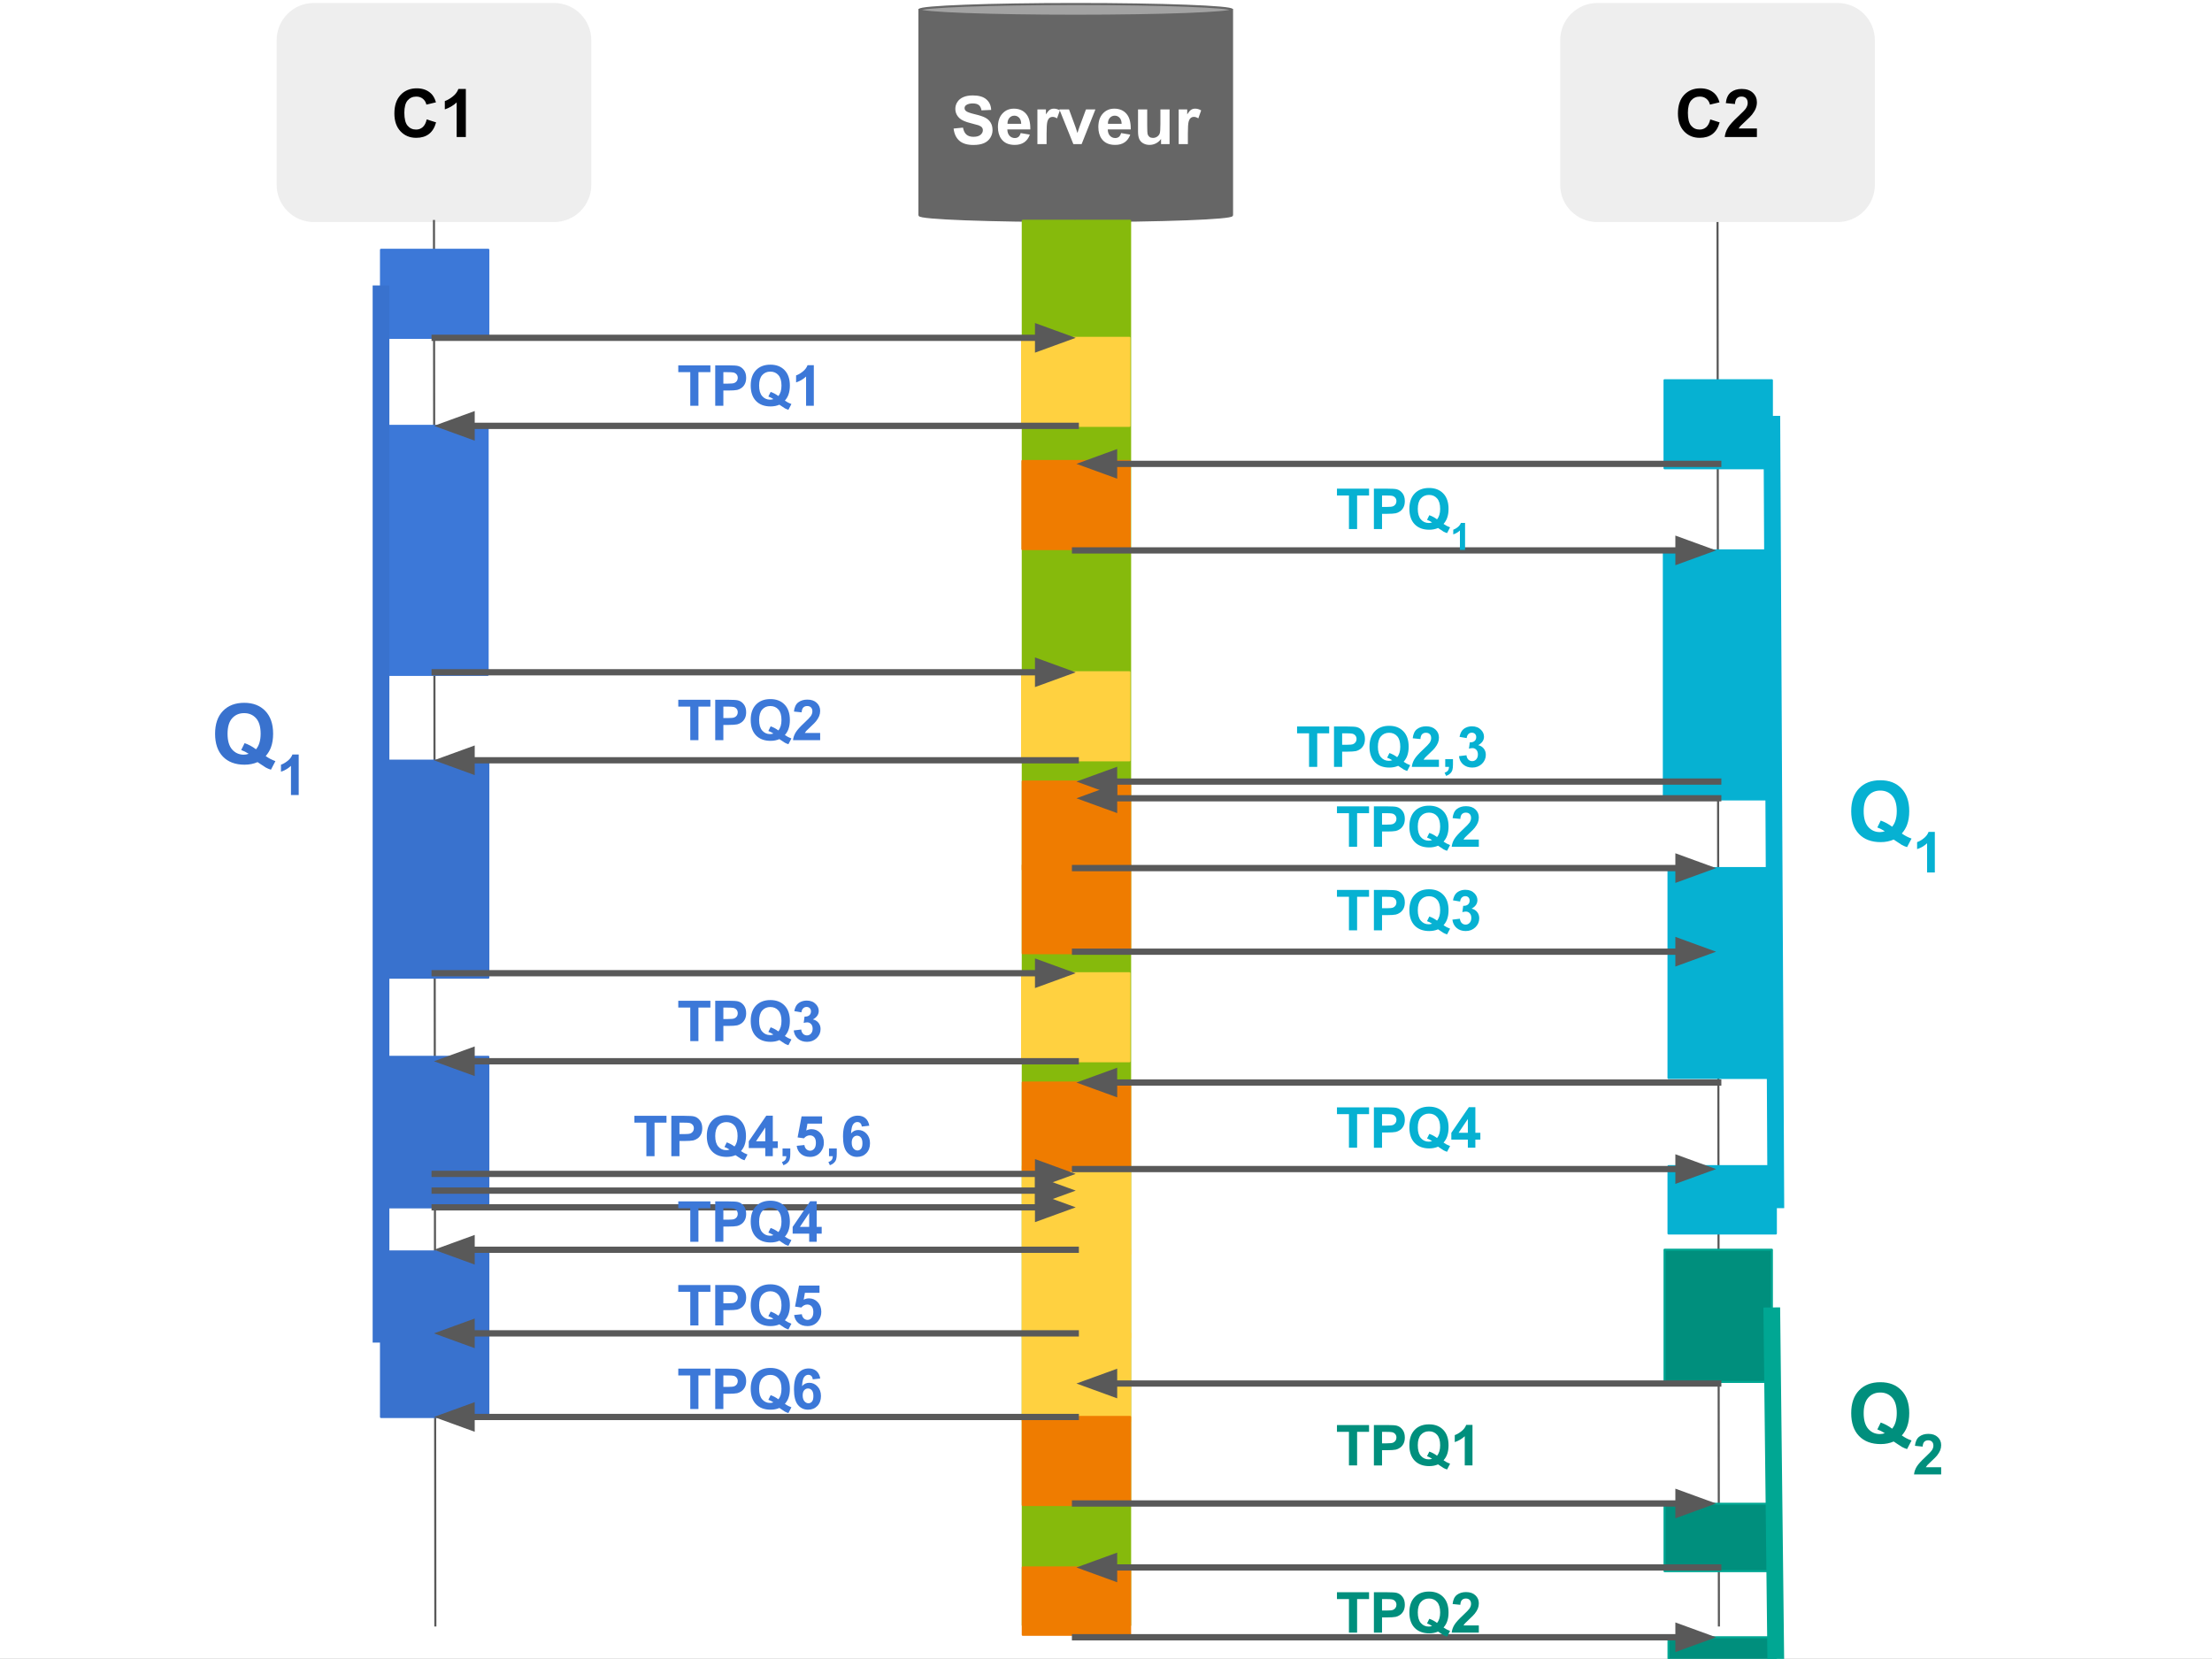 <?xml version="1.0" standalone="yes"?>

<svg version="1.1" viewBox="0.0 0.0 1058.304 793.669" fill="none" stroke="none" stroke-linecap="square" stroke-miterlimit="10" xmlns="http://www.w3.org/2000/svg" xmlns:xlink="http://www.w3.org/1999/xlink"><rect x="0.0" y="0.0" width="1058.304" height="793.669" fill="#333333" stroke="none"/><clipPath id="g2768474cd2_0_352.0"><path d="m0 0l1058.304 0l0 793.669l-1058.304 0l0 -793.669z" clip-rule="nonzero"></path></clipPath><g clip-path="url(#g2768474cd2_0_352.0)"><path fill="#ffffff" d="m0 0l1058.304 0l0 793.669l-1058.304 0z" fill-rule="evenodd"></path><path fill="#000000" fill-opacity="0.0" d="m821.727 105.738l0.661 671.937" fill-rule="evenodd"></path><path stroke="#595959" stroke-width="1.0" stroke-linejoin="round" stroke-linecap="butt" d="m821.727 105.738l0.661 671.937" fill-rule="evenodd"></path><path fill="#eeeeee" d="m132.856 19.229l0 0c0 -9.556 7.746 -17.302 17.302 -17.302l114.939 0c4.589 0 8.99 1.823 12.234 5.068c3.245 3.245 5.068 7.646 5.068 12.234l0 69.207c0 9.556 -7.746 17.302 -17.302 17.302l-114.939 0c-9.556 0 -17.302 -7.746 -17.302 -17.302z" fill-rule="evenodd"></path><path stroke="#eeeeee" stroke-width="1.0" stroke-linejoin="round" stroke-linecap="butt" d="m132.856 19.229l0 0c0 -9.556 7.746 -17.302 17.302 -17.302l114.939 0c4.589 0 8.99 1.823 12.234 5.068c3.245 3.245 5.068 7.646 5.068 12.234l0 69.207c0 9.556 -7.746 17.302 -17.302 17.302l-114.939 0c-9.556 0 -17.302 -7.746 -17.302 -17.302z" fill-rule="evenodd"></path><path fill="#000000" d="m204.159 57.13l4.484 1.422q-1.031 3.75 -3.438 5.578q-2.391 1.812 -6.078 1.812q-4.562 0 -7.5 -3.109q-2.938 -3.125 -2.938 -8.531q0 -5.719 2.953 -8.875q2.953 -3.172 7.766 -3.172q4.203 0 6.828 2.484q1.562 1.469 2.344 4.219l-4.578 1.094q-0.406 -1.781 -1.703 -2.812q-1.281 -1.031 -3.125 -1.031q-2.547 0 -4.141 1.828q-1.578 1.828 -1.578 5.922q0 4.344 1.562 6.188q1.562 1.844 4.062 1.844q1.844 0 3.172 -1.172q1.328 -1.172 1.906 -3.688zm18.719 8.422l-4.391 0l0 -16.547q-2.406 2.25 -5.672 3.328l0 -3.984q1.719 -0.562 3.734 -2.125q2.016 -1.578 2.766 -3.672l3.562 0l0 23z" fill-rule="nonzero"></path><path fill="#666666" d="m439.905 4.729l0 0c0 1.548 33.476 2.803 74.772 2.803c41.295 0 74.772 -1.255 74.772 -2.803l0 98.205c0 1.548 -33.476 2.803 -74.772 2.803c-41.295 0 -74.772 -1.255 -74.772 -2.803z" fill-rule="evenodd"></path><path fill="#a3a3a3" d="m439.905 4.729l0 0c0 -1.548 33.476 -2.803 74.772 -2.803c41.295 0 74.772 1.255 74.772 2.803l0 0c0 1.548 -33.476 2.803 -74.772 2.803c-41.295 0 -74.772 -1.255 -74.772 -2.803z" fill-rule="evenodd"></path><path fill="#000000" fill-opacity="0.0" d="m589.449 4.729l0 0c0 1.548 -33.476 2.803 -74.772 2.803c-41.295 0 -74.772 -1.255 -74.772 -2.803l0 0c0 -1.548 33.476 -2.803 74.772 -2.803c41.295 0 74.772 1.255 74.772 2.803l0 98.205c0 1.548 -33.476 2.803 -74.772 2.803c-41.295 0 -74.772 -1.255 -74.772 -2.803l0 -98.205" fill-rule="evenodd"></path><path stroke="#666666" stroke-width="1.0" stroke-linejoin="round" stroke-linecap="butt" d="m589.449 4.729l0 0c0 1.548 -33.476 2.803 -74.772 2.803c-41.295 0 -74.772 -1.255 -74.772 -2.803l0 0c0 -1.548 33.476 -2.803 74.772 -2.803c41.295 0 74.772 1.255 74.772 2.803l0 98.205c0 1.548 -33.476 2.803 -74.772 2.803c-41.295 0 -74.772 -1.255 -74.772 -2.803l0 -98.205" fill-rule="evenodd"></path><path fill="#ffffff" d="m456.24 61.5l4.5 -0.438q0.406 2.266 1.641 3.328q1.25 1.062 3.359 1.062q2.234 0 3.359 -0.938q1.141 -0.953 1.141 -2.219q0 -0.812 -0.484 -1.375q-0.469 -0.578 -1.656 -1.0q-0.812 -0.281 -3.703 -1.0q-3.719 -0.922 -5.219 -2.266q-2.109 -1.891 -2.109 -4.609q0 -1.75 0.984 -3.266q1.0 -1.531 2.859 -2.328q1.875 -0.797 4.516 -0.797q4.312 0 6.484 1.891q2.188 1.891 2.297 5.047l-4.625 0.203q-0.297 -1.766 -1.281 -2.531q-0.969 -0.781 -2.922 -0.781q-2.016 0 -3.156 0.828q-0.734 0.531 -0.734 1.422q0 0.812 0.688 1.391q0.875 0.734 4.25 1.531q3.375 0.797 4.984 1.656q1.625 0.844 2.531 2.328q0.922 1.469 0.922 3.641q0 1.969 -1.094 3.688q-1.094 1.719 -3.094 2.562q-2.0 0.828 -4.984 0.828q-4.344 0 -6.672 -2.0q-2.328 -2.016 -2.781 -5.859zm32.094 2.172l4.375 0.734q-0.844 2.406 -2.672 3.672q-1.812 1.25 -4.547 1.25q-4.328 0 -6.406 -2.828q-1.641 -2.266 -1.641 -5.719q0 -4.125 2.156 -6.453q2.156 -2.344 5.453 -2.344q3.703 0 5.844 2.453q2.141 2.438 2.047 7.484l-11.0 0q0.047 1.953 1.062 3.047q1.016 1.078 2.531 1.078q1.031 0 1.734 -0.562q0.703 -0.562 1.062 -1.812zm0.25 -4.438q-0.047 -1.906 -0.984 -2.891q-0.938 -1.0 -2.281 -1.0q-1.438 0 -2.375 1.047q-0.938 1.047 -0.922 2.844l6.562 0zm12.141 9.719l-4.391 0l0 -16.594l4.078 0l0 2.359q1.047 -1.672 1.875 -2.203q0.844 -0.531 1.906 -0.531q1.5 0 2.891 0.828l-1.359 3.828q-1.109 -0.719 -2.062 -0.719q-0.922 0 -1.562 0.516q-0.641 0.5 -1.016 1.828q-0.359 1.328 -0.359 5.562l0 5.125zm12.812 0l-6.688 -16.594l4.609 0l3.125 8.469l0.906 2.828q0.359 -1.078 0.453 -1.422q0.219 -0.703 0.469 -1.406l3.156 -8.469l4.516 0l-6.594 16.594l-3.953 0zm22.844 -5.281l4.375 0.734q-0.844 2.406 -2.672 3.672q-1.812 1.25 -4.547 1.25q-4.328 0 -6.406 -2.828q-1.641 -2.266 -1.641 -5.719q0 -4.125 2.156 -6.453q2.156 -2.344 5.453 -2.344q3.703 0 5.844 2.453q2.141 2.438 2.047 7.484l-11.0 0q0.047 1.953 1.062 3.047q1.016 1.078 2.531 1.078q1.031 0 1.734 -0.562q0.703 -0.562 1.062 -1.812zm0.25 -4.438q-0.047 -1.906 -0.984 -2.891q-0.938 -1.0 -2.281 -1.0q-1.438 0 -2.375 1.047q-0.938 1.047 -0.922 2.844l6.562 0zm18.859 9.719l0 -2.484q-0.906 1.328 -2.391 2.094q-1.469 0.766 -3.109 0.766q-1.672 0 -3.0 -0.734q-1.328 -0.734 -1.922 -2.062q-0.594 -1.328 -0.594 -3.672l0 -10.5l4.391 0l0 7.625q0 3.5 0.234 4.297q0.25 0.781 0.891 1.25q0.641 0.453 1.625 0.453q1.125 0 2.016 -0.609q0.891 -0.625 1.219 -1.531q0.328 -0.922 0.328 -4.484l0 -7.0l4.391 0l0 16.594l-4.078 0zm12.828 0l-4.391 0l0 -16.594l4.078 0l0 2.359q1.047 -1.672 1.875 -2.203q0.844 -0.531 1.906 -0.531q1.5 0 2.891 0.828l-1.359 3.828q-1.109 -0.719 -2.062 -0.719q-0.922 0 -1.562 0.516q-0.641 0.5 -1.016 1.828q-0.359 1.328 -0.359 5.562l0 5.125z" fill-rule="nonzero"></path><path fill="#000000" fill-opacity="0.0" d="m207.627 105.738l0.661 671.937" fill-rule="evenodd"></path><path stroke="#595959" stroke-width="1.0" stroke-linejoin="round" stroke-linecap="butt" d="m207.627 105.738l0.661 671.937" fill-rule="evenodd"></path><path fill="#3972ce" d="m182.289 363.932l51.339 0l0 103.811l-51.339 0z" fill-rule="evenodd"></path><path stroke="#3972ce" stroke-width="1.0" stroke-linejoin="round" stroke-linecap="butt" d="m182.289 363.932l51.339 0l0 103.811l-51.339 0z" fill-rule="evenodd"></path><path fill="#000000" fill-opacity="0.0" d="m514.346 105.738l0.661 671.937" fill-rule="evenodd"></path><path stroke="#595959" stroke-width="1.0" stroke-linejoin="round" stroke-linecap="butt" d="m514.346 105.738l0.661 671.937" fill-rule="evenodd"></path><path fill="#86ba0c" d="m489.339 105.633l51.339 0l0 671.937l-51.339 0z" fill-rule="evenodd"></path><path stroke="#86ba0c" stroke-width="1.0" stroke-linejoin="round" stroke-linecap="butt" d="m489.339 105.633l51.339 0l0 671.937l-51.339 0z" fill-rule="evenodd"></path><path fill="#3c78d8" d="m182.289 119.522l51.339 0l0 42.11l-51.339 0z" fill-rule="evenodd"></path><path stroke="#3c78d8" stroke-width="1.0" stroke-linejoin="round" stroke-linecap="butt" d="m182.289 119.522l51.339 0l0 42.11l-51.339 0z" fill-rule="evenodd"></path><path fill="#ffd140" d="m489.008 161.633l51.339 0l0 42.11l-51.339 0z" fill-rule="evenodd"></path><path stroke="#ffd140" stroke-width="1.0" stroke-linejoin="round" stroke-linecap="butt" d="m489.008 161.633l51.339 0l0 42.11l-51.339 0z" fill-rule="evenodd"></path><path fill="#000000" fill-opacity="0.0" d="m207.958 161.633l306.709 0" fill-rule="evenodd"></path><path stroke="#595959" stroke-width="3.0" stroke-linejoin="round" stroke-linecap="butt" d="m207.958 161.633l288.709 0" fill-rule="evenodd"></path><path fill="#595959" stroke="#595959" stroke-width="3.0" stroke-linecap="butt" d="m496.667 166.588l13.614 -4.955l-13.614 -4.955z" fill-rule="evenodd"></path><path fill="#3c78d8" d="m181.958 203.743l51.339 0l0 119.15l-51.339 0z" fill-rule="evenodd"></path><path stroke="#3c78d8" stroke-width="1.0" stroke-linejoin="round" stroke-linecap="butt" d="m181.958 203.743l51.339 0l0 119.15l-51.339 0z" fill-rule="evenodd"></path><path fill="#000000" fill-opacity="0.0" d="m514.677 203.743l-307.055 0" fill-rule="evenodd"></path><path stroke="#595959" stroke-width="3.0" stroke-linejoin="round" stroke-linecap="butt" d="m514.677 203.743l-289.055 0" fill-rule="evenodd"></path><path fill="#595959" stroke="#595959" stroke-width="3.0" stroke-linecap="butt" d="m225.622 198.788l-13.614 4.955l13.614 4.955z" fill-rule="evenodd"></path><path fill="#000000" fill-opacity="0.0" d="m314.94 159.522l108.756 0l0 32.22l-108.756 0z" fill-rule="evenodd"></path><path fill="#3c78d8" d="m330.252 194.122l0 -16.062l-5.734 0l0 -3.266l15.359 0l0 3.266l-5.719 0l0 16.062l-3.906 0zm11.939 0l0 -19.328l6.266 0q3.547 0 4.641 0.297q1.656 0.422 2.766 1.891q1.125 1.453 1.125 3.766q0 1.766 -0.641 2.984q-0.641 1.219 -1.641 1.906q-1.0 0.688 -2.031 0.922q-1.391 0.266 -4.047 0.266l-2.547 0l0 7.297l-3.891 0zm3.891 -16.062l0 5.484l2.141 0q2.312 0 3.078 -0.297q0.781 -0.312 1.219 -0.953q0.453 -0.641 0.453 -1.5q0 -1.062 -0.625 -1.734q-0.609 -0.688 -1.562 -0.859q-0.703 -0.141 -2.812 -0.141l-1.891 0zm29.436 13.609q1.438 1.031 3.125 1.641l-1.438 2.75q-0.875 -0.266 -1.719 -0.719q-0.188 -0.094 -2.594 -1.719q-1.906 0.828 -4.219 0.828q-4.453 0 -6.984 -2.625q-2.516 -2.625 -2.516 -7.359q0 -4.734 2.531 -7.359q2.531 -2.641 6.875 -2.641q4.297 0 6.812 2.641q2.516 2.625 2.516 7.359q0 2.5 -0.703 4.391q-0.516 1.453 -1.688 2.812zm-3.125 -2.203q0.75 -0.875 1.125 -2.125q0.375 -1.266 0.375 -2.875q0 -3.359 -1.484 -5.016q-1.469 -1.656 -3.859 -1.656q-2.391 0 -3.875 1.672q-1.484 1.656 -1.484 5.0q0 3.375 1.484 5.062q1.484 1.688 3.75 1.688q0.844 0 1.609 -0.281q-1.188 -0.781 -2.422 -1.219l1.094 -2.219q1.922 0.656 3.688 1.969zm16.968 4.656l-3.703 0l0 -13.969q-2.031 1.906 -4.781 2.812l0 -3.359q1.453 -0.469 3.141 -1.797q1.703 -1.328 2.344 -3.094l3.0 0l0 19.406z" fill-rule="nonzero"></path><path fill="#ffd140" d="m489.008 321.633l51.339 0l0 42.11l-51.339 0z" fill-rule="evenodd"></path><path stroke="#ffd140" stroke-width="1.0" stroke-linejoin="round" stroke-linecap="butt" d="m489.008 321.633l51.339 0l0 42.11l-51.339 0z" fill-rule="evenodd"></path><path fill="#000000" fill-opacity="0.0" d="m207.958 321.633l306.709 0" fill-rule="evenodd"></path><path stroke="#595959" stroke-width="3.0" stroke-linejoin="round" stroke-linecap="butt" d="m207.958 321.633l288.709 0" fill-rule="evenodd"></path><path fill="#595959" stroke="#595959" stroke-width="3.0" stroke-linecap="butt" d="m496.667 326.588l13.614 -4.955l-13.614 -4.955z" fill-rule="evenodd"></path><path fill="#000000" fill-opacity="0.0" d="m314.94 319.522l108.756 0l0 32.22l-108.756 0z" fill-rule="evenodd"></path><path fill="#3c78d8" d="m330.252 354.122l0 -16.062l-5.734 0l0 -3.266l15.359 0l0 3.266l-5.719 0l0 16.062l-3.906 0zm11.939 0l0 -19.328l6.266 0q3.547 0 4.641 0.297q1.656 0.422 2.766 1.891q1.125 1.453 1.125 3.766q0 1.766 -0.641 2.984q-0.641 1.219 -1.641 1.906q-1.0 0.688 -2.031 0.922q-1.391 0.266 -4.047 0.266l-2.547 0l0 7.297l-3.891 0zm3.891 -16.062l0 5.484l2.141 0q2.312 0 3.078 -0.297q0.781 -0.312 1.219 -0.953q0.453 -0.641 0.453 -1.5q0 -1.062 -0.625 -1.734q-0.609 -0.688 -1.562 -0.859q-0.703 -0.141 -2.812 -0.141l-1.891 0zm29.436 13.609q1.438 1.031 3.125 1.641l-1.438 2.75q-0.875 -0.266 -1.719 -0.719q-0.188 -0.094 -2.594 -1.719q-1.906 0.828 -4.219 0.828q-4.453 0 -6.984 -2.625q-2.516 -2.625 -2.516 -7.359q0 -4.734 2.531 -7.359q2.531 -2.641 6.875 -2.641q4.297 0 6.812 2.641q2.516 2.625 2.516 7.359q0 2.5 -0.703 4.391q-0.516 1.453 -1.688 2.812zm-3.125 -2.203q0.75 -0.875 1.125 -2.125q0.375 -1.266 0.375 -2.875q0 -3.359 -1.484 -5.016q-1.469 -1.656 -3.859 -1.656q-2.391 0 -3.875 1.672q-1.484 1.656 -1.484 5.0q0 3.375 1.484 5.062q1.484 1.688 3.75 1.688q0.844 0 1.609 -0.281q-1.188 -0.781 -2.422 -1.219l1.094 -2.219q1.922 0.656 3.688 1.969zm20 1.219l0 3.438l-12.984 0q0.219 -1.953 1.266 -3.688q1.062 -1.75 4.172 -4.641q2.5 -2.344 3.062 -3.172q0.766 -1.141 0.766 -2.266q0 -1.234 -0.672 -1.891q-0.656 -0.672 -1.828 -0.672q-1.156 0 -1.844 0.703q-0.688 0.688 -0.797 2.312l-3.688 -0.375q0.328 -3.062 2.062 -4.391q1.75 -1.328 4.359 -1.328q2.859 0 4.484 1.547q1.641 1.531 1.641 3.828q0 1.312 -0.469 2.5q-0.469 1.172 -1.484 2.453q-0.672 0.859 -2.422 2.469q-1.75 1.609 -2.219 2.141q-0.469 0.531 -0.766 1.031l7.359 0z" fill-rule="nonzero"></path><path fill="#000000" fill-opacity="0.0" d="m514.677 363.743l-307.055 0" fill-rule="evenodd"></path><path stroke="#595959" stroke-width="3.0" stroke-linejoin="round" stroke-linecap="butt" d="m514.677 363.743l-289.055 0" fill-rule="evenodd"></path><path fill="#595959" stroke="#595959" stroke-width="3.0" stroke-linecap="butt" d="m225.622 358.788l-13.614 4.955l13.614 4.955z" fill-rule="evenodd"></path><path fill="#ffd140" d="m489.008 465.633l51.339 0l0 42.11l-51.339 0z" fill-rule="evenodd"></path><path stroke="#ffd140" stroke-width="1.0" stroke-linejoin="round" stroke-linecap="butt" d="m489.008 465.633l51.339 0l0 42.11l-51.339 0z" fill-rule="evenodd"></path><path fill="#000000" fill-opacity="0.0" d="m207.958 465.633l306.709 0" fill-rule="evenodd"></path><path stroke="#595959" stroke-width="3.0" stroke-linejoin="round" stroke-linecap="butt" d="m207.958 465.633l288.709 0" fill-rule="evenodd"></path><path fill="#595959" stroke="#595959" stroke-width="3.0" stroke-linecap="butt" d="m496.667 470.588l13.614 -4.955l-13.614 -4.955z" fill-rule="evenodd"></path><path fill="#3972ce" d="m182.289 505.633l51.339 0l0 72l-51.339 0z" fill-rule="evenodd"></path><path stroke="#3972ce" stroke-width="1.0" stroke-linejoin="round" stroke-linecap="butt" d="m182.289 505.633l51.339 0l0 72l-51.339 0z" fill-rule="evenodd"></path><path fill="#000000" fill-opacity="0.0" d="m514.677 507.743l-307.055 0" fill-rule="evenodd"></path><path stroke="#595959" stroke-width="3.0" stroke-linejoin="round" stroke-linecap="butt" d="m514.677 507.743l-289.055 0" fill-rule="evenodd"></path><path fill="#595959" stroke="#595959" stroke-width="3.0" stroke-linecap="butt" d="m225.622 502.788l-13.614 4.955l13.614 4.955z" fill-rule="evenodd"></path><path fill="#ffd140" d="m489.339 557.927l51.339 0l0 42.11l-51.339 0z" fill-rule="evenodd"></path><path stroke="#ffd140" stroke-width="1.0" stroke-linejoin="round" stroke-linecap="butt" d="m489.339 557.927l51.339 0l0 42.11l-51.339 0z" fill-rule="evenodd"></path><path fill="#3972ce" d="m182.289 598.724l51.339 0l0 79.213l-51.339 0z" fill-rule="evenodd"></path><path stroke="#3972ce" stroke-width="1.0" stroke-linejoin="round" stroke-linecap="butt" d="m182.289 598.724l51.339 0l0 79.213l-51.339 0z" fill-rule="evenodd"></path><path fill="#000000" fill-opacity="0.0" d="m314.94 463.522l108.756 0l0 32.22l-108.756 0z" fill-rule="evenodd"></path><path fill="#3c78d8" d="m330.252 498.122l0 -16.062l-5.734 0l0 -3.266l15.359 0l0 3.266l-5.719 0l0 16.062l-3.906 0zm11.939 0l0 -19.328l6.266 0q3.547 0 4.641 0.297q1.656 0.422 2.766 1.891q1.125 1.453 1.125 3.766q0 1.766 -0.641 2.984q-0.641 1.219 -1.641 1.906q-1.0 0.688 -2.031 0.922q-1.391 0.266 -4.047 0.266l-2.547 0l0 7.297l-3.891 0zm3.891 -16.062l0 5.484l2.141 0q2.312 0 3.078 -0.297q0.781 -0.312 1.219 -0.953q0.453 -0.641 0.453 -1.5q0 -1.062 -0.625 -1.734q-0.609 -0.688 -1.562 -0.859q-0.703 -0.141 -2.812 -0.141l-1.891 0zm29.436 13.609q1.438 1.031 3.125 1.641l-1.438 2.75q-0.875 -0.266 -1.719 -0.719q-0.188 -0.094 -2.594 -1.719q-1.906 0.828 -4.219 0.828q-4.453 0 -6.984 -2.625q-2.516 -2.625 -2.516 -7.359q0 -4.734 2.531 -7.359q2.531 -2.641 6.875 -2.641q4.297 0 6.812 2.641q2.516 2.625 2.516 7.359q0 2.5 -0.703 4.391q-0.516 1.453 -1.688 2.812zm-3.125 -2.203q0.75 -0.875 1.125 -2.125q0.375 -1.266 0.375 -2.875q0 -3.359 -1.484 -5.016q-1.469 -1.656 -3.859 -1.656q-2.391 0 -3.875 1.672q-1.484 1.656 -1.484 5.0q0 3.375 1.484 5.062q1.484 1.688 3.75 1.688q0.844 0 1.609 -0.281q-1.188 -0.781 -2.422 -1.219l1.094 -2.219q1.922 0.656 3.688 1.969zm7.359 -0.469l3.578 -0.438q0.172 1.375 0.922 2.094q0.766 0.719 1.828 0.719q1.141 0 1.922 -0.859q0.797 -0.875 0.797 -2.344q0 -1.406 -0.75 -2.219q-0.75 -0.812 -1.844 -0.812q-0.703 0 -1.688 0.266l0.406 -3.016q1.5 0.047 2.281 -0.641q0.797 -0.703 0.797 -1.844q0 -0.984 -0.578 -1.562q-0.578 -0.578 -1.547 -0.578q-0.938 0 -1.609 0.656q-0.672 0.656 -0.828 1.922l-3.406 -0.578q0.344 -1.75 1.062 -2.797q0.719 -1.047 2.0 -1.641q1.297 -0.609 2.891 -0.609q2.734 0 4.375 1.734q1.359 1.422 1.359 3.219q0 2.547 -2.781 4.062q1.656 0.359 2.656 1.609q1.0 1.234 1.0 2.984q0 2.547 -1.859 4.344q-1.859 1.781 -4.625 1.781q-2.625 0 -4.359 -1.5q-1.719 -1.516 -2.0 -3.953z" fill-rule="nonzero"></path><path fill="#000000" fill-opacity="0.0" d="m293.94 518.577l149.543 0l0 32.22l-149.543 0z" fill-rule="evenodd"></path><path fill="#3c78d8" d="m309.252 553.177l0 -16.062l-5.734 0l0 -3.266l15.359 0l0 3.266l-5.719 0l0 16.062l-3.906 0zm11.939 0l0 -19.328l6.266 0q3.547 0 4.641 0.297q1.656 0.422 2.766 1.891q1.125 1.453 1.125 3.766q0 1.766 -0.641 2.984q-0.641 1.219 -1.641 1.906q-1.0 0.688 -2.031 0.922q-1.391 0.266 -4.047 0.266l-2.547 0l0 7.297l-3.891 0zm3.891 -16.062l0 5.484l2.141 0q2.312 0 3.078 -0.297q0.781 -0.312 1.219 -0.953q0.453 -0.641 0.453 -1.5q0 -1.062 -0.625 -1.734q-0.609 -0.688 -1.562 -0.859q-0.703 -0.141 -2.812 -0.141l-1.891 0zm29.436 13.609q1.438 1.031 3.125 1.641l-1.438 2.75q-0.875 -0.266 -1.719 -0.719q-0.188 -0.094 -2.594 -1.719q-1.906 0.828 -4.219 0.828q-4.453 0 -6.984 -2.625q-2.516 -2.625 -2.516 -7.359q0 -4.734 2.531 -7.359q2.531 -2.641 6.875 -2.641q4.297 0 6.812 2.641q2.516 2.625 2.516 7.359q0 2.5 -0.703 4.391q-0.516 1.453 -1.688 2.812zm-3.125 -2.203q0.75 -0.875 1.125 -2.125q0.375 -1.266 0.375 -2.875q0 -3.359 -1.484 -5.016q-1.469 -1.656 -3.859 -1.656q-2.391 0 -3.875 1.672q-1.484 1.656 -1.484 5.0q0 3.375 1.484 5.062q1.484 1.688 3.75 1.688q0.844 0 1.609 -0.281q-1.188 -0.781 -2.422 -1.219l1.094 -2.219q1.922 0.656 3.688 1.969zm14.75 4.656l0 -3.891l-7.906 0l0 -3.234l8.391 -12.281l3.109 0l0 12.266l2.391 0l0 3.25l-2.391 0l0 3.891l-3.594 0zm0 -7.141l0 -6.609l-4.438 6.609l4.438 0zm8.262 3.438l3.703 0l0 2.641q0 1.609 -0.281 2.531q-0.266 0.938 -1.047 1.672q-0.766 0.75 -1.953 1.172l-0.719 -1.531q1.109 -0.375 1.578 -1.016q0.484 -0.641 0.516 -1.766l-1.797 0l0 -3.703zm6.765 -1.266l3.688 -0.391q0.156 1.266 0.938 2.0q0.781 0.719 1.797 0.719q1.156 0 1.953 -0.938q0.812 -0.938 0.812 -2.844q0 -1.781 -0.797 -2.672q-0.797 -0.891 -2.078 -0.891q-1.594 0 -2.859 1.422l-3.016 -0.438l1.906 -10.062l9.797 0l0 3.469l-6.984 0l-0.578 3.281q1.234 -0.625 2.531 -0.625q2.453 0 4.172 1.797q1.719 1.797 1.719 4.656q0 2.391 -1.391 4.25q-1.891 2.562 -5.234 2.562q-2.672 0 -4.359 -1.438q-1.688 -1.438 -2.016 -3.859zm15.466 1.266l3.703 0l0 2.641q0 1.609 -0.281 2.531q-0.266 0.938 -1.047 1.672q-0.766 0.75 -1.953 1.172l-0.719 -1.531q1.109 -0.375 1.578 -1.016q0.484 -0.641 0.516 -1.766l-1.797 0l0 -3.703zm19.265 -10.891l-3.594 0.391q-0.125 -1.109 -0.688 -1.625q-0.547 -0.531 -1.438 -0.531q-1.172 0 -1.984 1.062q-0.812 1.047 -1.016 4.375q1.391 -1.625 3.438 -1.625q2.328 0 3.969 1.766q1.656 1.766 1.656 4.562q0 2.969 -1.734 4.766q-1.734 1.781 -4.469 1.781q-2.922 0 -4.812 -2.266q-1.891 -2.281 -1.891 -7.469q0 -5.312 1.969 -7.656q1.969 -2.344 5.109 -2.344q2.203 0 3.641 1.234q1.438 1.234 1.844 3.578zm-8.406 8.078q0 1.812 0.828 2.797q0.844 0.969 1.906 0.969q1.031 0 1.703 -0.797q0.688 -0.797 0.688 -2.641q0 -1.875 -0.734 -2.75q-0.734 -0.891 -1.844 -0.891q-1.062 0 -1.812 0.844q-0.734 0.844 -0.734 2.469z" fill-rule="nonzero"></path><path fill="#000000" fill-opacity="0.0" d="m182.289 140.577l0 497.764" fill-rule="evenodd"></path><path stroke="#3972ce" stroke-width="8.0" stroke-linejoin="round" stroke-linecap="butt" d="m182.289 140.577l0 497.764" fill-rule="evenodd"></path><path fill="#000000" fill-opacity="0.0" d="m92.173 317.974l71.15 0l0 63.213l-71.15 0z" fill-rule="evenodd"></path><path fill="#3972ce" d="m127.126 361.733q2.141 1.531 4.641 2.422l-2.141 4.094q-1.297 -0.391 -2.547 -1.078q-0.281 -0.141 -3.859 -2.547q-2.812 1.234 -6.219 1.234q-6.609 0 -10.359 -3.875q-3.734 -3.891 -3.734 -10.922q0 -7.016 3.75 -10.906q3.75 -3.906 10.188 -3.906q6.359 0 10.094 3.906q3.734 3.891 3.734 10.906q0 3.703 -1.047 6.516q-0.781 2.156 -2.5 4.156zm-4.641 -3.25q1.109 -1.312 1.656 -3.172q0.562 -1.859 0.562 -4.25q0 -4.969 -2.188 -7.422q-2.188 -2.453 -5.719 -2.453q-3.531 0 -5.734 2.469q-2.188 2.453 -2.188 7.406q0 5.016 2.188 7.516q2.203 2.484 5.562 2.484q1.25 0 2.359 -0.422q-1.75 -1.141 -3.578 -1.797l1.625 -3.297q2.859 0.984 5.453 2.938z" fill-rule="nonzero"></path><path fill="#3972ce" d="m142.912 380.374l-3.703 0l0 -13.969q-2.031 1.906 -4.781 2.812l0 -3.359q1.453 -0.469 3.141 -1.797q1.703 -1.328 2.344 -3.094l3.0 0l0 19.406z" fill-rule="nonzero"></path><path fill="#ffd140" d="m489.339 597.927l51.339 0l0 42.11l-51.339 0z" fill-rule="evenodd"></path><path stroke="#ffd140" stroke-width="1.0" stroke-linejoin="round" stroke-linecap="butt" d="m489.339 597.927l51.339 0l0 42.11l-51.339 0z" fill-rule="evenodd"></path><path fill="#000000" fill-opacity="0.0" d="m207.958 569.633l306.709 0" fill-rule="evenodd"></path><path stroke="#595959" stroke-width="3.0" stroke-linejoin="round" stroke-linecap="butt" d="m207.958 569.633l288.709 0" fill-rule="evenodd"></path><path fill="#595959" stroke="#595959" stroke-width="3.0" stroke-linecap="butt" d="m496.667 574.588l13.614 -4.955l-13.614 -4.955z" fill-rule="evenodd"></path><path fill="#000000" fill-opacity="0.0" d="m207.958 577.633l306.709 0" fill-rule="evenodd"></path><path stroke="#595959" stroke-width="3.0" stroke-linejoin="round" stroke-linecap="butt" d="m207.958 577.633l288.709 0" fill-rule="evenodd"></path><path fill="#595959" stroke="#595959" stroke-width="3.0" stroke-linecap="butt" d="m496.667 582.588l13.614 -4.955l-13.614 -4.955z" fill-rule="evenodd"></path><path fill="#ffd140" d="m489.339 637.927l51.339 0l0 42.11l-51.339 0z" fill-rule="evenodd"></path><path stroke="#ffd140" stroke-width="1.0" stroke-linejoin="round" stroke-linecap="butt" d="m489.339 637.927l51.339 0l0 42.11l-51.339 0z" fill-rule="evenodd"></path><path fill="#000000" fill-opacity="0.0" d="m514.677 637.927l-307.055 0" fill-rule="evenodd"></path><path stroke="#595959" stroke-width="3.0" stroke-linejoin="round" stroke-linecap="butt" d="m514.677 637.927l-289.055 0" fill-rule="evenodd"></path><path fill="#595959" stroke="#595959" stroke-width="3.0" stroke-linecap="butt" d="m225.622 632.971l-13.614 4.955l13.614 4.955z" fill-rule="evenodd"></path><path fill="#000000" fill-opacity="0.0" d="m514.677 597.927l-307.055 0" fill-rule="evenodd"></path><path stroke="#595959" stroke-width="3.0" stroke-linejoin="round" stroke-linecap="butt" d="m514.677 597.927l-289.055 0" fill-rule="evenodd"></path><path fill="#595959" stroke="#595959" stroke-width="3.0" stroke-linecap="butt" d="m225.622 592.971l-13.614 4.955l13.614 4.955z" fill-rule="evenodd"></path><path fill="#000000" fill-opacity="0.0" d="m314.94 559.522l108.756 0l0 32.22l-108.756 0z" fill-rule="evenodd"></path><path fill="#3c78d8" d="m330.252 594.122l0 -16.062l-5.734 0l0 -3.266l15.359 0l0 3.266l-5.719 0l0 16.062l-3.906 0zm11.939 0l0 -19.328l6.266 0q3.547 0 4.641 0.297q1.656 0.422 2.766 1.891q1.125 1.453 1.125 3.766q0 1.766 -0.641 2.984q-0.641 1.219 -1.641 1.906q-1.0 0.688 -2.031 0.922q-1.391 0.266 -4.047 0.266l-2.547 0l0 7.297l-3.891 0zm3.891 -16.062l0 5.484l2.141 0q2.312 0 3.078 -0.297q0.781 -0.312 1.219 -0.953q0.453 -0.641 0.453 -1.5q0 -1.062 -0.625 -1.734q-0.609 -0.688 -1.562 -0.859q-0.703 -0.141 -2.812 -0.141l-1.891 0zm29.436 13.609q1.438 1.031 3.125 1.641l-1.438 2.75q-0.875 -0.266 -1.719 -0.719q-0.188 -0.094 -2.594 -1.719q-1.906 0.828 -4.219 0.828q-4.453 0 -6.984 -2.625q-2.516 -2.625 -2.516 -7.359q0 -4.734 2.531 -7.359q2.531 -2.641 6.875 -2.641q4.297 0 6.812 2.641q2.516 2.625 2.516 7.359q0 2.5 -0.703 4.391q-0.516 1.453 -1.688 2.812zm-3.125 -2.203q0.75 -0.875 1.125 -2.125q0.375 -1.266 0.375 -2.875q0 -3.359 -1.484 -5.016q-1.469 -1.656 -3.859 -1.656q-2.391 0 -3.875 1.672q-1.484 1.656 -1.484 5.0q0 3.375 1.484 5.062q1.484 1.688 3.75 1.688q0.844 0 1.609 -0.281q-1.188 -0.781 -2.422 -1.219l1.094 -2.219q1.922 0.656 3.688 1.969zm14.75 4.656l0 -3.891l-7.906 0l0 -3.234l8.391 -12.281l3.109 0l0 12.266l2.391 0l0 3.25l-2.391 0l0 3.891l-3.594 0zm0 -7.141l0 -6.609l-4.438 6.609l4.438 0z" fill-rule="nonzero"></path><path fill="#000000" fill-opacity="0.0" d="m314.94 599.522l108.756 0l0 32.22l-108.756 0z" fill-rule="evenodd"></path><path fill="#3c78d8" d="m330.252 634.122l0 -16.062l-5.734 0l0 -3.266l15.359 0l0 3.266l-5.719 0l0 16.062l-3.906 0zm11.939 0l0 -19.328l6.266 0q3.547 0 4.641 0.297q1.656 0.422 2.766 1.891q1.125 1.453 1.125 3.766q0 1.766 -0.641 2.984q-0.641 1.219 -1.641 1.906q-1.0 0.688 -2.031 0.922q-1.391 0.266 -4.047 0.266l-2.547 0l0 7.297l-3.891 0zm3.891 -16.062l0 5.484l2.141 0q2.312 0 3.078 -0.297q0.781 -0.312 1.219 -0.953q0.453 -0.641 0.453 -1.5q0 -1.062 -0.625 -1.734q-0.609 -0.688 -1.562 -0.859q-0.703 -0.141 -2.812 -0.141l-1.891 0zm29.436 13.609q1.438 1.031 3.125 1.641l-1.438 2.75q-0.875 -0.266 -1.719 -0.719q-0.188 -0.094 -2.594 -1.719q-1.906 0.828 -4.219 0.828q-4.453 0 -6.984 -2.625q-2.516 -2.625 -2.516 -7.359q0 -4.734 2.531 -7.359q2.531 -2.641 6.875 -2.641q4.297 0 6.812 2.641q2.516 2.625 2.516 7.359q0 2.5 -0.703 4.391q-0.516 1.453 -1.688 2.812zm-3.125 -2.203q0.75 -0.875 1.125 -2.125q0.375 -1.266 0.375 -2.875q0 -3.359 -1.484 -5.016q-1.469 -1.656 -3.859 -1.656q-2.391 0 -3.875 1.672q-1.484 1.656 -1.484 5.0q0 3.375 1.484 5.062q1.484 1.688 3.75 1.688q0.844 0 1.609 -0.281q-1.188 -0.781 -2.422 -1.219l1.094 -2.219q1.922 0.656 3.688 1.969zm7.547 -0.312l3.688 -0.391q0.156 1.266 0.938 2.0q0.781 0.719 1.797 0.719q1.156 0 1.953 -0.938q0.812 -0.938 0.812 -2.844q0 -1.781 -0.797 -2.672q-0.797 -0.891 -2.078 -0.891q-1.594 0 -2.859 1.422l-3.016 -0.438l1.906 -10.062l9.797 0l0 3.469l-6.984 0l-0.578 3.281q1.234 -0.625 2.531 -0.625q2.453 0 4.172 1.797q1.719 1.797 1.719 4.656q0 2.391 -1.391 4.25q-1.891 2.562 -5.234 2.562q-2.672 0 -4.359 -1.438q-1.688 -1.438 -2.016 -3.859z" fill-rule="nonzero"></path><path fill="#000000" fill-opacity="0.0" d="m314.94 639.522l108.756 0l0 32.22l-108.756 0z" fill-rule="evenodd"></path><path fill="#3c78d8" d="m330.252 674.122l0 -16.062l-5.734 0l0 -3.266l15.359 0l0 3.266l-5.719 0l0 16.062l-3.906 0zm11.939 0l0 -19.328l6.266 0q3.547 0 4.641 0.297q1.656 0.422 2.766 1.891q1.125 1.453 1.125 3.766q0 1.766 -0.641 2.984q-0.641 1.219 -1.641 1.906q-1.0 0.688 -2.031 0.922q-1.391 0.266 -4.047 0.266l-2.547 0l0 7.297l-3.891 0zm3.891 -16.062l0 5.484l2.141 0q2.312 0 3.078 -0.297q0.781 -0.312 1.219 -0.953q0.453 -0.641 0.453 -1.5q0 -1.062 -0.625 -1.734q-0.609 -0.688 -1.562 -0.859q-0.703 -0.141 -2.812 -0.141l-1.891 0zm29.436 13.609q1.438 1.031 3.125 1.641l-1.438 2.75q-0.875 -0.266 -1.719 -0.719q-0.188 -0.094 -2.594 -1.719q-1.906 0.828 -4.219 0.828q-4.453 0 -6.984 -2.625q-2.516 -2.625 -2.516 -7.359q0 -4.734 2.531 -7.359q2.531 -2.641 6.875 -2.641q4.297 0 6.812 2.641q2.516 2.625 2.516 7.359q0 2.5 -0.703 4.391q-0.516 1.453 -1.688 2.812zm-3.125 -2.203q0.75 -0.875 1.125 -2.125q0.375 -1.266 0.375 -2.875q0 -3.359 -1.484 -5.016q-1.469 -1.656 -3.859 -1.656q-2.391 0 -3.875 1.672q-1.484 1.656 -1.484 5.0q0 3.375 1.484 5.062q1.484 1.688 3.75 1.688q0.844 0 1.609 -0.281q-1.188 -0.781 -2.422 -1.219l1.094 -2.219q1.922 0.656 3.688 1.969zm20.047 -9.938l-3.594 0.391q-0.125 -1.109 -0.688 -1.625q-0.547 -0.531 -1.438 -0.531q-1.172 0 -1.984 1.062q-0.812 1.047 -1.016 4.375q1.391 -1.625 3.438 -1.625q2.328 0 3.969 1.766q1.656 1.766 1.656 4.562q0 2.969 -1.734 4.766q-1.734 1.781 -4.469 1.781q-2.922 0 -4.812 -2.266q-1.891 -2.281 -1.891 -7.469q0 -5.312 1.969 -7.656q1.969 -2.344 5.109 -2.344q2.203 0 3.641 1.234q1.438 1.234 1.844 3.578zm-8.406 8.078q0 1.812 0.828 2.797q0.844 0.969 1.906 0.969q1.031 0 1.703 -0.797q0.688 -0.797 0.688 -2.641q0 -1.875 -0.734 -2.75q-0.734 -0.891 -1.844 -0.891q-1.062 0 -1.812 0.844q-0.734 0.844 -0.734 2.469z" fill-rule="nonzero"></path><path fill="#eeeeee" d="m746.955 19.229l0 0c0 -9.556 7.746 -17.302 17.302 -17.302l114.939 0c4.589 0 8.99 1.823 12.234 5.068c3.245 3.245 5.068 7.646 5.068 12.234l0 69.207c0 9.556 -7.746 17.302 -17.302 17.302l-114.939 0c-9.556 0 -17.302 -7.746 -17.302 -17.302z" fill-rule="evenodd"></path><path stroke="#eeeeee" stroke-width="1.0" stroke-linejoin="round" stroke-linecap="butt" d="m746.955 19.229l0 0c0 -9.556 7.746 -17.302 17.302 -17.302l114.939 0c4.589 0 8.99 1.823 12.234 5.068c3.245 3.245 5.068 7.646 5.068 12.234l0 69.207c0 9.556 -7.746 17.302 -17.302 17.302l-114.939 0c-9.556 0 -17.302 -7.746 -17.302 -17.302z" fill-rule="evenodd"></path><path fill="#000000" d="m818.258 57.13l4.484 1.422q-1.031 3.75 -3.438 5.578q-2.391 1.812 -6.078 1.812q-4.562 0 -7.5 -3.109q-2.938 -3.125 -2.938 -8.531q0 -5.719 2.953 -8.875q2.953 -3.172 7.766 -3.172q4.203 0 6.828 2.484q1.562 1.469 2.344 4.219l-4.578 1.094q-0.406 -1.781 -1.703 -2.812q-1.281 -1.031 -3.125 -1.031q-2.547 0 -4.141 1.828q-1.578 1.828 -1.578 5.922q0 4.344 1.562 6.188q1.562 1.844 4.062 1.844q1.844 0 3.172 -1.172q1.328 -1.172 1.906 -3.688zm22.312 4.344l0 4.078l-15.391 0q0.25 -2.313 1.5 -4.375q1.25 -2.078 4.938 -5.5q2.969 -2.766 3.641 -3.75q0.906 -1.359 0.906 -2.688q0 -1.469 -0.797 -2.25q-0.781 -0.797 -2.172 -0.797q-1.375 0 -2.188 0.828q-0.812 0.828 -0.938 2.75l-4.375 -0.438q0.391 -3.625 2.453 -5.203q2.062 -1.578 5.156 -1.578q3.391 0 5.328 1.828q1.938 1.828 1.938 4.547q0 1.547 -0.562 2.953q-0.547 1.391 -1.75 2.922q-0.797 1.016 -2.875 2.922q-2.078 1.906 -2.641 2.531q-0.547 0.625 -0.891 1.219l8.719 0z" fill-rule="nonzero"></path><path fill="#008f7d" d="m798.289 783.325l51.339 0l0 24.0l-51.339 0z" fill-rule="evenodd"></path><path stroke="#00a793" stroke-width="1.0" stroke-linejoin="round" stroke-linecap="butt" d="m798.289 783.325l51.339 0l0 24.0l-51.339 0z" fill-rule="evenodd"></path><path fill="#06b1d2" d="m798.289 415.325l51.339 0l0 100.409l-51.339 0z" fill-rule="evenodd"></path><path stroke="#06b1d2" stroke-width="1.0" stroke-linejoin="round" stroke-linecap="butt" d="m798.289 415.325l51.339 0l0 100.409l-51.339 0z" fill-rule="evenodd"></path><path fill="#06b1d2" d="m796.388 181.926l51.339 0l0 42.11l-51.339 0z" fill-rule="evenodd"></path><path stroke="#06b1d2" stroke-width="1.0" stroke-linejoin="round" stroke-linecap="butt" d="m796.388 181.926l51.339 0l0 42.11l-51.339 0z" fill-rule="evenodd"></path><path fill="#06b1d2" d="m796.058 263.325l51.339 0l0 119.15l-51.339 0z" fill-rule="evenodd"></path><path stroke="#06b1d2" stroke-width="1.0" stroke-linejoin="round" stroke-linecap="butt" d="m796.058 263.325l51.339 0l0 119.15l-51.339 0z" fill-rule="evenodd"></path><path fill="#008f7d" d="m796.388 719.462l51.339 0l0 32.22l-51.339 0z" fill-rule="evenodd"></path><path stroke="#00a793" stroke-width="1.0" stroke-linejoin="round" stroke-linecap="butt" d="m796.388 719.462l51.339 0l0 32.22l-51.339 0z" fill-rule="evenodd"></path><path fill="#ef7c00" d="m489.173 220.577l51.339 0l0 42.11l-51.339 0z" fill-rule="evenodd"></path><path stroke="#ef7c00" stroke-width="1.0" stroke-linejoin="round" stroke-linecap="butt" d="m489.173 220.577l51.339 0l0 42.11l-51.339 0z" fill-rule="evenodd"></path><path fill="#000000" fill-opacity="0.0" d="m822.063 221.926l-307.055 0" fill-rule="evenodd"></path><path stroke="#595959" stroke-width="3.0" stroke-linejoin="round" stroke-linecap="butt" d="m822.063 221.926l-289.055 0" fill-rule="evenodd"></path><path fill="#595959" stroke="#595959" stroke-width="3.0" stroke-linecap="butt" d="m533.008 216.971l-13.614 4.955l13.614 4.955z" fill-rule="evenodd"></path><path fill="#000000" fill-opacity="0.0" d="m514.346 263.325l306.709 0" fill-rule="evenodd"></path><path stroke="#595959" stroke-width="3.0" stroke-linejoin="round" stroke-linecap="butt" d="m514.346 263.325l288.709 0" fill-rule="evenodd"></path><path fill="#595959" stroke="#595959" stroke-width="3.0" stroke-linecap="butt" d="m803.055 268.281l13.614 -4.955l-13.614 -4.955z" fill-rule="evenodd"></path><path fill="#000000" fill-opacity="0.0" d="m630.072 218.516l108.756 0l0 32.22l-108.756 0z" fill-rule="evenodd"></path><path fill="#06b1d2" d="m645.385 253.116l0 -16.062l-5.734 0l0 -3.266l15.359 0l0 3.266l-5.719 0l0 16.062l-3.906 0zm11.939 0l0 -19.328l6.266 0q3.547 0 4.641 0.297q1.656 0.422 2.766 1.891q1.125 1.453 1.125 3.766q0 1.766 -0.641 2.984q-0.641 1.219 -1.641 1.906q-1.0 0.688 -2.031 0.922q-1.391 0.266 -4.047 0.266l-2.547 0l0 7.297l-3.891 0zm3.891 -16.062l0 5.484l2.141 0q2.312 0 3.078 -0.297q0.781 -0.312 1.219 -0.953q0.453 -0.641 0.453 -1.5q0 -1.062 -0.625 -1.734q-0.609 -0.688 -1.562 -0.859q-0.703 -0.141 -2.812 -0.141l-1.891 0zm29.436 13.609q1.438 1.031 3.125 1.641l-1.438 2.75q-0.875 -0.266 -1.719 -0.719q-0.188 -0.094 -2.594 -1.719q-1.906 0.828 -4.219 0.828q-4.453 0 -6.984 -2.625q-2.516 -2.625 -2.516 -7.359q0 -4.734 2.531 -7.359q2.531 -2.641 6.875 -2.641q4.297 0 6.812 2.641q2.516 2.625 2.516 7.359q0 2.5 -0.703 4.391q-0.516 1.453 -1.688 2.812zm-3.125 -2.203q0.75 -0.875 1.125 -2.125q0.375 -1.266 0.375 -2.875q0 -3.359 -1.484 -5.016q-1.469 -1.656 -3.859 -1.656q-2.391 0 -3.875 1.672q-1.484 1.656 -1.484 5.0q0 3.375 1.484 5.062q1.484 1.688 3.75 1.688q0.844 0 1.609 -0.281q-1.188 -0.781 -2.422 -1.219l1.094 -2.219q1.922 0.656 3.688 1.969z" fill-rule="nonzero"></path><path fill="#06b1d2" d="m700.947 263.116l-2.469 0l0 -9.312q-1.344 1.266 -3.188 1.875l0 -2.234q0.969 -0.328 2.094 -1.203q1.141 -0.891 1.562 -2.062l2.0 0l0 12.938z" fill-rule="nonzero"></path><path fill="#ef7c00" d="m489.339 373.926l51.339 0l0 42.11l-51.339 0z" fill-rule="evenodd"></path><path stroke="#ef7c00" stroke-width="1.0" stroke-linejoin="round" stroke-linecap="butt" d="m489.339 373.926l51.339 0l0 42.11l-51.339 0z" fill-rule="evenodd"></path><path fill="#000000" fill-opacity="0.0" d="m822.063 373.926l-307.055 0" fill-rule="evenodd"></path><path stroke="#595959" stroke-width="3.0" stroke-linejoin="round" stroke-linecap="butt" d="m822.063 373.926l-289.055 0" fill-rule="evenodd"></path><path fill="#595959" stroke="#595959" stroke-width="3.0" stroke-linecap="butt" d="m533.008 368.971l-13.614 4.955l13.614 4.955z" fill-rule="evenodd"></path><path fill="#ef7c00" d="m489.339 517.927l51.339 0l0 42.11l-51.339 0z" fill-rule="evenodd"></path><path stroke="#ef7c00" stroke-width="1.0" stroke-linejoin="round" stroke-linecap="butt" d="m489.339 517.927l51.339 0l0 42.11l-51.339 0z" fill-rule="evenodd"></path><path fill="#000000" fill-opacity="0.0" d="m822.063 517.926l-307.055 0" fill-rule="evenodd"></path><path stroke="#595959" stroke-width="3.0" stroke-linejoin="round" stroke-linecap="butt" d="m822.063 517.926l-289.055 0" fill-rule="evenodd"></path><path fill="#595959" stroke="#595959" stroke-width="3.0" stroke-linecap="butt" d="m533.008 512.971l-13.614 4.955l13.614 4.955z" fill-rule="evenodd"></path><path fill="#06b1d2" d="m798.289 557.927l51.339 0l0 32.22l-51.339 0z" fill-rule="evenodd"></path><path stroke="#06b1d2" stroke-width="1.0" stroke-linejoin="round" stroke-linecap="butt" d="m798.289 557.927l51.339 0l0 32.22l-51.339 0z" fill-rule="evenodd"></path><path fill="#000000" fill-opacity="0.0" d="m514.346 559.325l306.709 0" fill-rule="evenodd"></path><path stroke="#595959" stroke-width="3.0" stroke-linejoin="round" stroke-linecap="butt" d="m514.346 559.325l288.709 0" fill-rule="evenodd"></path><path fill="#595959" stroke="#595959" stroke-width="3.0" stroke-linecap="butt" d="m803.055 564.281l13.614 -4.955l-13.614 -4.955z" fill-rule="evenodd"></path><path fill="#008f7d" d="m796.388 597.927l51.339 0l0 63.213l-51.339 0z" fill-rule="evenodd"></path><path stroke="#00a793" stroke-width="1.0" stroke-linejoin="round" stroke-linecap="butt" d="m796.388 597.927l51.339 0l0 63.213l-51.339 0z" fill-rule="evenodd"></path><path fill="#ef7c00" d="m489.339 677.927l51.339 0l0 42.11l-51.339 0z" fill-rule="evenodd"></path><path stroke="#ef7c00" stroke-width="1.0" stroke-linejoin="round" stroke-linecap="butt" d="m489.339 677.927l51.339 0l0 42.11l-51.339 0z" fill-rule="evenodd"></path><path fill="#000000" fill-opacity="0.0" d="m514.346 719.325l306.709 0" fill-rule="evenodd"></path><path stroke="#595959" stroke-width="3.0" stroke-linejoin="round" stroke-linecap="butt" d="m514.346 719.325l288.709 0" fill-rule="evenodd"></path><path fill="#595959" stroke="#595959" stroke-width="3.0" stroke-linecap="butt" d="m803.055 724.281l13.614 -4.955l-13.614 -4.955z" fill-rule="evenodd"></path><path fill="#ef7c00" d="m489.339 749.927l51.339 0l0 32.22l-51.339 0z" fill-rule="evenodd"></path><path stroke="#ef7c00" stroke-width="1.0" stroke-linejoin="round" stroke-linecap="butt" d="m489.339 749.927l51.339 0l0 32.22l-51.339 0z" fill-rule="evenodd"></path><path fill="#000000" fill-opacity="0.0" d="m822.063 749.926l-307.055 0" fill-rule="evenodd"></path><path stroke="#595959" stroke-width="3.0" stroke-linejoin="round" stroke-linecap="butt" d="m822.063 749.926l-289.055 0" fill-rule="evenodd"></path><path fill="#595959" stroke="#595959" stroke-width="3.0" stroke-linecap="butt" d="m533.008 744.971l-13.614 4.955l13.614 4.955z" fill-rule="evenodd"></path><path fill="#000000" fill-opacity="0.0" d="m514.346 783.325l306.709 0" fill-rule="evenodd"></path><path stroke="#595959" stroke-width="3.0" stroke-linejoin="round" stroke-linecap="butt" d="m514.346 783.325l288.709 0" fill-rule="evenodd"></path><path fill="#595959" stroke="#595959" stroke-width="3.0" stroke-linecap="butt" d="m803.055 788.281l13.614 -4.955l-13.614 -4.955z" fill-rule="evenodd"></path><path fill="#000000" fill-opacity="0.0" d="m630.072 514.516l108.756 0l0 32.22l-108.756 0z" fill-rule="evenodd"></path><path fill="#06b1d2" d="m645.385 549.116l0 -16.062l-5.734 0l0 -3.266l15.359 0l0 3.266l-5.719 0l0 16.062l-3.906 0zm11.939 0l0 -19.328l6.266 0q3.547 0 4.641 0.297q1.656 0.422 2.766 1.891q1.125 1.453 1.125 3.766q0 1.766 -0.641 2.984q-0.641 1.219 -1.641 1.906q-1.0 0.688 -2.031 0.922q-1.391 0.266 -4.047 0.266l-2.547 0l0 7.297l-3.891 0zm3.891 -16.062l0 5.484l2.141 0q2.312 0 3.078 -0.297q0.781 -0.312 1.219 -0.953q0.453 -0.641 0.453 -1.5q0 -1.062 -0.625 -1.734q-0.609 -0.688 -1.562 -0.859q-0.703 -0.141 -2.812 -0.141l-1.891 0zm29.436 13.609q1.438 1.031 3.125 1.641l-1.438 2.75q-0.875 -0.266 -1.719 -0.719q-0.188 -0.094 -2.594 -1.719q-1.906 0.828 -4.219 0.828q-4.453 0 -6.984 -2.625q-2.516 -2.625 -2.516 -7.359q0 -4.734 2.531 -7.359q2.531 -2.641 6.875 -2.641q4.297 0 6.812 2.641q2.516 2.625 2.516 7.359q0 2.5 -0.703 4.391q-0.516 1.453 -1.688 2.812zm-3.125 -2.203q0.75 -0.875 1.125 -2.125q0.375 -1.266 0.375 -2.875q0 -3.359 -1.484 -5.016q-1.469 -1.656 -3.859 -1.656q-2.391 0 -3.875 1.672q-1.484 1.656 -1.484 5.0q0 3.375 1.484 5.062q1.484 1.688 3.75 1.688q0.844 0 1.609 -0.281q-1.188 -0.781 -2.422 -1.219l1.094 -2.219q1.922 0.656 3.688 1.969zm14.75 4.656l0 -3.891l-7.906 0l0 -3.234l8.391 -12.281l3.109 0l0 12.266l2.391 0l0 3.25l-2.391 0l0 3.891l-3.594 0zm0 -7.141l0 -6.609l-4.438 6.609l4.438 0z" fill-rule="nonzero"></path><path fill="#000000" fill-opacity="0.0" d="m630.072 666.516l108.756 0l0 32.22l-108.756 0z" fill-rule="evenodd"></path><path fill="#008f7d" d="m645.385 701.116l0 -16.062l-5.734 0l0 -3.266l15.359 0l0 3.266l-5.719 0l0 16.062l-3.906 0zm11.939 0l0 -19.328l6.266 0q3.547 0 4.641 0.297q1.656 0.422 2.766 1.891q1.125 1.453 1.125 3.766q0 1.766 -0.641 2.984q-0.641 1.219 -1.641 1.906q-1.0 0.688 -2.031 0.922q-1.391 0.266 -4.047 0.266l-2.547 0l0 7.297l-3.891 0zm3.891 -16.062l0 5.484l2.141 0q2.312 0 3.078 -0.297q0.781 -0.312 1.219 -0.953q0.453 -0.641 0.453 -1.5q0 -1.062 -0.625 -1.734q-0.609 -0.688 -1.562 -0.859q-0.703 -0.141 -2.812 -0.141l-1.891 0zm29.436 13.609q1.438 1.031 3.125 1.641l-1.438 2.75q-0.875 -0.266 -1.719 -0.719q-0.188 -0.094 -2.594 -1.719q-1.906 0.828 -4.219 0.828q-4.453 0 -6.984 -2.625q-2.516 -2.625 -2.516 -7.359q0 -4.734 2.531 -7.359q2.531 -2.641 6.875 -2.641q4.297 0 6.812 2.641q2.516 2.625 2.516 7.359q0 2.5 -0.703 4.391q-0.516 1.453 -1.688 2.812zm-3.125 -2.203q0.75 -0.875 1.125 -2.125q0.375 -1.266 0.375 -2.875q0 -3.359 -1.484 -5.016q-1.469 -1.656 -3.859 -1.656q-2.391 0 -3.875 1.672q-1.484 1.656 -1.484 5.0q0 3.375 1.484 5.062q1.484 1.688 3.75 1.688q0.844 0 1.609 -0.281q-1.188 -0.781 -2.422 -1.219l1.094 -2.219q1.922 0.656 3.688 1.969zm16.968 4.656l-3.703 0l0 -13.969q-2.031 1.906 -4.781 2.812l0 -3.359q1.453 -0.469 3.141 -1.797q1.703 -1.328 2.344 -3.094l3.0 0l0 19.406z" fill-rule="nonzero"></path><path fill="#000000" fill-opacity="0.0" d="m630.072 746.516l108.756 0l0 32.22l-108.756 0z" fill-rule="evenodd"></path><path fill="#008f7d" d="m645.385 781.116l0 -16.062l-5.734 0l0 -3.266l15.359 0l0 3.266l-5.719 0l0 16.062l-3.906 0zm11.939 0l0 -19.328l6.266 0q3.547 0 4.641 0.297q1.656 0.422 2.766 1.891q1.125 1.453 1.125 3.766q0 1.766 -0.641 2.984q-0.641 1.219 -1.641 1.906q-1.0 0.688 -2.031 0.922q-1.391 0.266 -4.047 0.266l-2.547 0l0 7.297l-3.891 0zm3.891 -16.062l0 5.484l2.141 0q2.312 0 3.078 -0.297q0.781 -0.312 1.219 -0.953q0.453 -0.641 0.453 -1.5q0 -1.062 -0.625 -1.734q-0.609 -0.688 -1.562 -0.859q-0.703 -0.141 -2.812 -0.141l-1.891 0zm29.436 13.609q1.438 1.031 3.125 1.641l-1.438 2.75q-0.875 -0.266 -1.719 -0.719q-0.188 -0.094 -2.594 -1.719q-1.906 0.828 -4.219 0.828q-4.453 0 -6.984 -2.625q-2.516 -2.625 -2.516 -7.359q0 -4.734 2.531 -7.359q2.531 -2.641 6.875 -2.641q4.297 0 6.812 2.641q2.516 2.625 2.516 7.359q0 2.5 -0.703 4.391q-0.516 1.453 -1.688 2.812zm-3.125 -2.203q0.75 -0.875 1.125 -2.125q0.375 -1.266 0.375 -2.875q0 -3.359 -1.484 -5.016q-1.469 -1.656 -3.859 -1.656q-2.391 0 -3.875 1.672q-1.484 1.656 -1.484 5.0q0 3.375 1.484 5.062q1.484 1.688 3.75 1.688q0.844 0 1.609 -0.281q-1.188 -0.781 -2.422 -1.219l1.094 -2.219q1.922 0.656 3.688 1.969zm20 1.219l0 3.438l-12.984 0q0.219 -1.953 1.266 -3.688q1.062 -1.75 4.172 -4.641q2.5 -2.344 3.062 -3.172q0.766 -1.141 0.766 -2.266q0 -1.234 -0.672 -1.891q-0.656 -0.672 -1.828 -0.672q-1.156 0 -1.844 0.703q-0.688 0.688 -0.797 2.312l-3.688 -0.375q0.328 -3.062 2.062 -4.391q1.75 -1.328 4.359 -1.328q2.859 0 4.484 1.547q1.641 1.531 1.641 3.828q0 1.312 -0.469 2.5q-0.469 1.172 -1.484 2.453q-0.672 0.859 -2.422 2.469q-1.75 1.609 -2.219 2.141q-0.469 0.531 -0.766 1.031l7.359 0z" fill-rule="nonzero"></path><path fill="#000000" fill-opacity="0.0" d="m847.727 202.981l1.89 371.055" fill-rule="evenodd"></path><path stroke="#06b1d2" stroke-width="8.0" stroke-linejoin="round" stroke-linecap="butt" d="m847.727 202.981l1.89 371.055" fill-rule="evenodd"></path><path fill="#000000" fill-opacity="0.0" d="m874.955 355.021l71.15 0l0 63.213l-71.15 0z" fill-rule="evenodd"></path><path fill="#06b1d2" d="m909.909 398.78q2.141 1.531 4.641 2.422l-2.141 4.094q-1.297 -0.391 -2.547 -1.078q-0.281 -0.141 -3.859 -2.547q-2.812 1.234 -6.219 1.234q-6.609 0 -10.359 -3.875q-3.734 -3.891 -3.734 -10.922q0 -7.016 3.75 -10.906q3.75 -3.906 10.188 -3.906q6.359 0 10.094 3.906q3.734 3.891 3.734 10.906q0 3.703 -1.047 6.516q-0.781 2.156 -2.5 4.156zm-4.641 -3.25q1.109 -1.312 1.656 -3.172q0.562 -1.859 0.562 -4.25q0 -4.969 -2.188 -7.422q-2.188 -2.453 -5.719 -2.453q-3.531 0 -5.734 2.469q-2.188 2.453 -2.188 7.406q0 5.016 2.188 7.516q2.203 2.484 5.562 2.484q1.25 0 2.359 -0.422q-1.75 -1.141 -3.578 -1.797l1.625 -3.297q2.859 0.984 5.453 2.938z" fill-rule="nonzero"></path><path fill="#06b1d2" d="m925.694 417.421l-3.703 0l0 -13.969q-2.031 1.906 -4.781 2.812l0 -3.359q1.453 -0.469 3.141 -1.797q1.703 -1.328 2.344 -3.094l3.0 0l0 19.406z" fill-rule="nonzero"></path><path fill="#000000" fill-opacity="0.0" d="m874.955 643.021l71.15 0l0 63.213l-71.15 0z" fill-rule="evenodd"></path><path fill="#008f7d" d="m909.909 686.78q2.141 1.531 4.641 2.422l-2.141 4.094q-1.297 -0.391 -2.547 -1.078q-0.281 -0.141 -3.859 -2.547q-2.812 1.234 -6.219 1.234q-6.609 0 -10.359 -3.875q-3.734 -3.891 -3.734 -10.922q0 -7.016 3.75 -10.906q3.75 -3.906 10.188 -3.906q6.359 0 10.094 3.906q3.734 3.891 3.734 10.906q0 3.703 -1.047 6.516q-0.781 2.156 -2.5 4.156zm-4.641 -3.25q1.109 -1.312 1.656 -3.172q0.562 -1.859 0.562 -4.25q0 -4.969 -2.188 -7.422q-2.188 -2.453 -5.719 -2.453q-3.531 0 -5.734 2.469q-2.188 2.453 -2.188 7.406q0 5.016 2.188 7.516q2.203 2.484 5.562 2.484q1.25 0 2.359 -0.422q-1.75 -1.141 -3.578 -1.797l1.625 -3.297q2.859 0.984 5.453 2.938z" fill-rule="nonzero"></path><path fill="#008f7d" d="m928.725 701.984l0 3.438l-12.984 0q0.219 -1.953 1.266 -3.688q1.062 -1.75 4.172 -4.641q2.5 -2.344 3.062 -3.172q0.766 -1.141 0.766 -2.266q0 -1.234 -0.672 -1.891q-0.656 -0.672 -1.828 -0.672q-1.156 0 -1.844 0.703q-0.688 0.688 -0.797 2.312l-3.688 -0.375q0.328 -3.062 2.062 -4.391q1.75 -1.328 4.359 -1.328q2.859 0 4.484 1.547q1.641 1.531 1.641 3.828q0 1.312 -0.469 2.5q-0.469 1.172 -1.484 2.453q-0.672 0.859 -2.422 2.469q-1.75 1.609 -2.219 2.141q-0.469 0.531 -0.766 1.031l7.359 0z" fill-rule="nonzero"></path><path fill="#000000" fill-opacity="0.0" d="m847.727 629.533l1.89 165.795" fill-rule="evenodd"></path><path stroke="#00a793" stroke-width="8.0" stroke-linejoin="round" stroke-linecap="butt" d="m847.727 629.533l1.89 165.795" fill-rule="evenodd"></path><path fill="#000000" fill-opacity="0.0" d="m207.958 561.633l306.709 0" fill-rule="evenodd"></path><path stroke="#595959" stroke-width="3.0" stroke-linejoin="round" stroke-linecap="butt" d="m207.958 561.633l288.709 0" fill-rule="evenodd"></path><path fill="#595959" stroke="#595959" stroke-width="3.0" stroke-linecap="butt" d="m496.667 566.588l13.614 -4.955l-13.614 -4.955z" fill-rule="evenodd"></path><path fill="#000000" fill-opacity="0.0" d="m822.063 661.926l-307.055 0" fill-rule="evenodd"></path><path stroke="#595959" stroke-width="3.0" stroke-linejoin="round" stroke-linecap="butt" d="m822.063 661.926l-289.055 0" fill-rule="evenodd"></path><path fill="#595959" stroke="#595959" stroke-width="3.0" stroke-linecap="butt" d="m533.008 656.971l-13.614 4.955l13.614 4.955z" fill-rule="evenodd"></path><path fill="#000000" fill-opacity="0.0" d="m610.99 332.307l125.512 0l0 32.22l-125.512 0z" fill-rule="evenodd"></path><path fill="#06b1d2" d="m626.302 366.907l0 -16.062l-5.734 0l0 -3.266l15.359 0l0 3.266l-5.719 0l0 16.062l-3.906 0zm11.939 0l0 -19.328l6.266 0q3.547 0 4.641 0.297q1.656 0.422 2.766 1.891q1.125 1.453 1.125 3.766q0 1.766 -0.641 2.984q-0.641 1.219 -1.641 1.906q-1.0 0.688 -2.031 0.922q-1.391 0.266 -4.047 0.266l-2.547 0l0 7.297l-3.891 0zm3.891 -16.062l0 5.484l2.141 0q2.312 0 3.078 -0.297q0.781 -0.312 1.219 -0.953q0.453 -0.641 0.453 -1.5q0 -1.062 -0.625 -1.734q-0.609 -0.688 -1.562 -0.859q-0.703 -0.141 -2.812 -0.141l-1.891 0zm29.436 13.609q1.438 1.031 3.125 1.641l-1.438 2.75q-0.875 -0.266 -1.719 -0.719q-0.188 -0.094 -2.594 -1.719q-1.906 0.828 -4.219 0.828q-4.453 0 -6.984 -2.625q-2.516 -2.625 -2.516 -7.359q0 -4.734 2.531 -7.359q2.531 -2.641 6.875 -2.641q4.297 0 6.812 2.641q2.516 2.625 2.516 7.359q0 2.5 -0.703 4.391q-0.516 1.453 -1.688 2.812zm-3.125 -2.203q0.75 -0.875 1.125 -2.125q0.375 -1.266 0.375 -2.875q0 -3.359 -1.484 -5.016q-1.469 -1.656 -3.859 -1.656q-2.391 0 -3.875 1.672q-1.484 1.656 -1.484 5.0q0 3.375 1.484 5.062q1.484 1.688 3.75 1.688q0.844 0 1.609 -0.281q-1.188 -0.781 -2.422 -1.219l1.094 -2.219q1.922 0.656 3.688 1.969zm20 1.219l0 3.438l-12.984 0q0.219 -1.953 1.266 -3.688q1.062 -1.75 4.172 -4.641q2.5 -2.344 3.062 -3.172q0.766 -1.141 0.766 -2.266q0 -1.234 -0.672 -1.891q-0.656 -0.672 -1.828 -0.672q-1.156 0 -1.844 0.703q-0.688 0.688 -0.797 2.312l-3.688 -0.375q0.328 -3.062 2.062 -4.391q1.75 -1.328 4.359 -1.328q2.859 0 4.484 1.547q1.641 1.531 1.641 3.828q0 1.312 -0.469 2.5q-0.469 1.172 -1.484 2.453q-0.672 0.859 -2.422 2.469q-1.75 1.609 -2.219 2.141q-0.469 0.531 -0.766 1.031l7.359 0zm3.012 -0.266l3.703 0l0 2.641q0 1.609 -0.281 2.531q-0.266 0.938 -1.047 1.672q-0.766 0.75 -1.953 1.172l-0.719 -1.531q1.109 -0.375 1.578 -1.016q0.484 -0.641 0.516 -1.766l-1.797 0l0 -3.703zm6.578 -1.422l3.578 -0.438q0.172 1.375 0.922 2.094q0.766 0.719 1.828 0.719q1.141 0 1.922 -0.859q0.797 -0.875 0.797 -2.344q0 -1.406 -0.75 -2.219q-0.75 -0.812 -1.844 -0.812q-0.703 0 -1.688 0.266l0.406 -3.016q1.5 0.047 2.281 -0.641q0.797 -0.703 0.797 -1.844q0 -0.984 -0.578 -1.562q-0.578 -0.578 -1.547 -0.578q-0.938 0 -1.609 0.656q-0.672 0.656 -0.828 1.922l-3.406 -0.578q0.344 -1.75 1.062 -2.797q0.719 -1.047 2.0 -1.641q1.297 -0.609 2.891 -0.609q2.734 0 4.375 1.734q1.359 1.422 1.359 3.219q0 2.547 -2.781 4.062q1.656 0.359 2.656 1.609q1.0 1.234 1.0 2.984q0 2.547 -1.859 4.344q-1.859 1.781 -4.625 1.781q-2.625 0 -4.359 -1.5q-1.719 -1.516 -2.0 -3.953z" fill-rule="nonzero"></path><path fill="#000000" fill-opacity="0.0" d="m822.063 381.926l-307.055 0" fill-rule="evenodd"></path><path stroke="#595959" stroke-width="3.0" stroke-linejoin="round" stroke-linecap="butt" d="m822.063 381.926l-289.055 0" fill-rule="evenodd"></path><path fill="#595959" stroke="#595959" stroke-width="3.0" stroke-linecap="butt" d="m533.008 376.971l-13.614 4.955l13.614 4.955z" fill-rule="evenodd"></path><path fill="#ef7c00" d="m489.339 413.926l51.339 0l0 42.11l-51.339 0z" fill-rule="evenodd"></path><path stroke="#ef7c00" stroke-width="1.0" stroke-linejoin="round" stroke-linecap="butt" d="m489.339 413.926l51.339 0l0 42.11l-51.339 0z" fill-rule="evenodd"></path><path fill="#000000" fill-opacity="0.0" d="m514.346 415.325l306.709 0" fill-rule="evenodd"></path><path stroke="#595959" stroke-width="3.0" stroke-linejoin="round" stroke-linecap="butt" d="m514.346 415.325l288.709 0" fill-rule="evenodd"></path><path fill="#595959" stroke="#595959" stroke-width="3.0" stroke-linecap="butt" d="m803.055 420.281l13.614 -4.955l-13.614 -4.955z" fill-rule="evenodd"></path><path fill="#000000" fill-opacity="0.0" d="m514.677 677.927l-307.055 0" fill-rule="evenodd"></path><path stroke="#595959" stroke-width="3.0" stroke-linejoin="round" stroke-linecap="butt" d="m514.677 677.927l-289.055 0" fill-rule="evenodd"></path><path fill="#595959" stroke="#595959" stroke-width="3.0" stroke-linecap="butt" d="m225.622 672.971l-13.614 4.955l13.614 4.955z" fill-rule="evenodd"></path><path fill="#000000" fill-opacity="0.0" d="m514.346 455.325l306.709 0" fill-rule="evenodd"></path><path stroke="#595959" stroke-width="3.0" stroke-linejoin="round" stroke-linecap="butt" d="m514.346 455.325l288.709 0" fill-rule="evenodd"></path><path fill="#595959" stroke="#595959" stroke-width="3.0" stroke-linecap="butt" d="m803.055 460.281l13.614 -4.955l-13.614 -4.955z" fill-rule="evenodd"></path><path fill="#000000" fill-opacity="0.0" d="m630.072 370.516l108.756 0l0 32.22l-108.756 0z" fill-rule="evenodd"></path><path fill="#06b1d2" d="m645.385 405.116l0 -16.062l-5.734 0l0 -3.266l15.359 0l0 3.266l-5.719 0l0 16.062l-3.906 0zm11.939 0l0 -19.328l6.266 0q3.547 0 4.641 0.297q1.656 0.422 2.766 1.891q1.125 1.453 1.125 3.766q0 1.766 -0.641 2.984q-0.641 1.219 -1.641 1.906q-1.0 0.688 -2.031 0.922q-1.391 0.266 -4.047 0.266l-2.547 0l0 7.297l-3.891 0zm3.891 -16.062l0 5.484l2.141 0q2.312 0 3.078 -0.297q0.781 -0.312 1.219 -0.953q0.453 -0.641 0.453 -1.5q0 -1.062 -0.625 -1.734q-0.609 -0.688 -1.562 -0.859q-0.703 -0.141 -2.812 -0.141l-1.891 0zm29.436 13.609q1.438 1.031 3.125 1.641l-1.438 2.75q-0.875 -0.266 -1.719 -0.719q-0.188 -0.094 -2.594 -1.719q-1.906 0.828 -4.219 0.828q-4.453 0 -6.984 -2.625q-2.516 -2.625 -2.516 -7.359q0 -4.734 2.531 -7.359q2.531 -2.641 6.875 -2.641q4.297 0 6.812 2.641q2.516 2.625 2.516 7.359q0 2.5 -0.703 4.391q-0.516 1.453 -1.688 2.812zm-3.125 -2.203q0.75 -0.875 1.125 -2.125q0.375 -1.266 0.375 -2.875q0 -3.359 -1.484 -5.016q-1.469 -1.656 -3.859 -1.656q-2.391 0 -3.875 1.672q-1.484 1.656 -1.484 5.0q0 3.375 1.484 5.062q1.484 1.688 3.75 1.688q0.844 0 1.609 -0.281q-1.188 -0.781 -2.422 -1.219l1.094 -2.219q1.922 0.656 3.688 1.969zm20 1.219l0 3.438l-12.984 0q0.219 -1.953 1.266 -3.688q1.062 -1.75 4.172 -4.641q2.5 -2.344 3.062 -3.172q0.766 -1.141 0.766 -2.266q0 -1.234 -0.672 -1.891q-0.656 -0.672 -1.828 -0.672q-1.156 0 -1.844 0.703q-0.688 0.688 -0.797 2.312l-3.688 -0.375q0.328 -3.062 2.062 -4.391q1.75 -1.328 4.359 -1.328q2.859 0 4.484 1.547q1.641 1.531 1.641 3.828q0 1.312 -0.469 2.5q-0.469 1.172 -1.484 2.453q-0.672 0.859 -2.422 2.469q-1.75 1.609 -2.219 2.141q-0.469 0.531 -0.766 1.031l7.359 0z" fill-rule="nonzero"></path><path fill="#000000" fill-opacity="0.0" d="m630.072 410.516l108.756 0l0 32.22l-108.756 0z" fill-rule="evenodd"></path><path fill="#06b1d2" d="m645.385 445.116l0 -16.062l-5.734 0l0 -3.266l15.359 0l0 3.266l-5.719 0l0 16.062l-3.906 0zm11.939 0l0 -19.328l6.266 0q3.547 0 4.641 0.297q1.656 0.422 2.766 1.891q1.125 1.453 1.125 3.766q0 1.766 -0.641 2.984q-0.641 1.219 -1.641 1.906q-1.0 0.688 -2.031 0.922q-1.391 0.266 -4.047 0.266l-2.547 0l0 7.297l-3.891 0zm3.891 -16.062l0 5.484l2.141 0q2.312 0 3.078 -0.297q0.781 -0.312 1.219 -0.953q0.453 -0.641 0.453 -1.5q0 -1.062 -0.625 -1.734q-0.609 -0.688 -1.562 -0.859q-0.703 -0.141 -2.812 -0.141l-1.891 0zm29.436 13.609q1.438 1.031 3.125 1.641l-1.438 2.75q-0.875 -0.266 -1.719 -0.719q-0.188 -0.094 -2.594 -1.719q-1.906 0.828 -4.219 0.828q-4.453 0 -6.984 -2.625q-2.516 -2.625 -2.516 -7.359q0 -4.734 2.531 -7.359q2.531 -2.641 6.875 -2.641q4.297 0 6.812 2.641q2.516 2.625 2.516 7.359q0 2.5 -0.703 4.391q-0.516 1.453 -1.688 2.812zm-3.125 -2.203q0.75 -0.875 1.125 -2.125q0.375 -1.266 0.375 -2.875q0 -3.359 -1.484 -5.016q-1.469 -1.656 -3.859 -1.656q-2.391 0 -3.875 1.672q-1.484 1.656 -1.484 5.0q0 3.375 1.484 5.062q1.484 1.688 3.75 1.688q0.844 0 1.609 -0.281q-1.188 -0.781 -2.422 -1.219l1.094 -2.219q1.922 0.656 3.688 1.969zm7.359 -0.469l3.578 -0.438q0.172 1.375 0.922 2.094q0.766 0.719 1.828 0.719q1.141 0 1.922 -0.859q0.797 -0.875 0.797 -2.344q0 -1.406 -0.75 -2.219q-0.75 -0.812 -1.844 -0.812q-0.703 0 -1.688 0.266l0.406 -3.016q1.5 0.047 2.281 -0.641q0.797 -0.703 0.797 -1.844q0 -0.984 -0.578 -1.562q-0.578 -0.578 -1.547 -0.578q-0.938 0 -1.609 0.656q-0.672 0.656 -0.828 1.922l-3.406 -0.578q0.344 -1.75 1.062 -2.797q0.719 -1.047 2.0 -1.641q1.297 -0.609 2.891 -0.609q2.734 0 4.375 1.734q1.359 1.422 1.359 3.219q0 2.547 -2.781 4.062q1.656 0.359 2.656 1.609q1.0 1.234 1.0 2.984q0 2.547 -1.859 4.344q-1.859 1.781 -4.625 1.781q-2.625 0 -4.359 -1.5q-1.719 -1.516 -2.0 -3.953z" fill-rule="nonzero"></path></g></svg>

